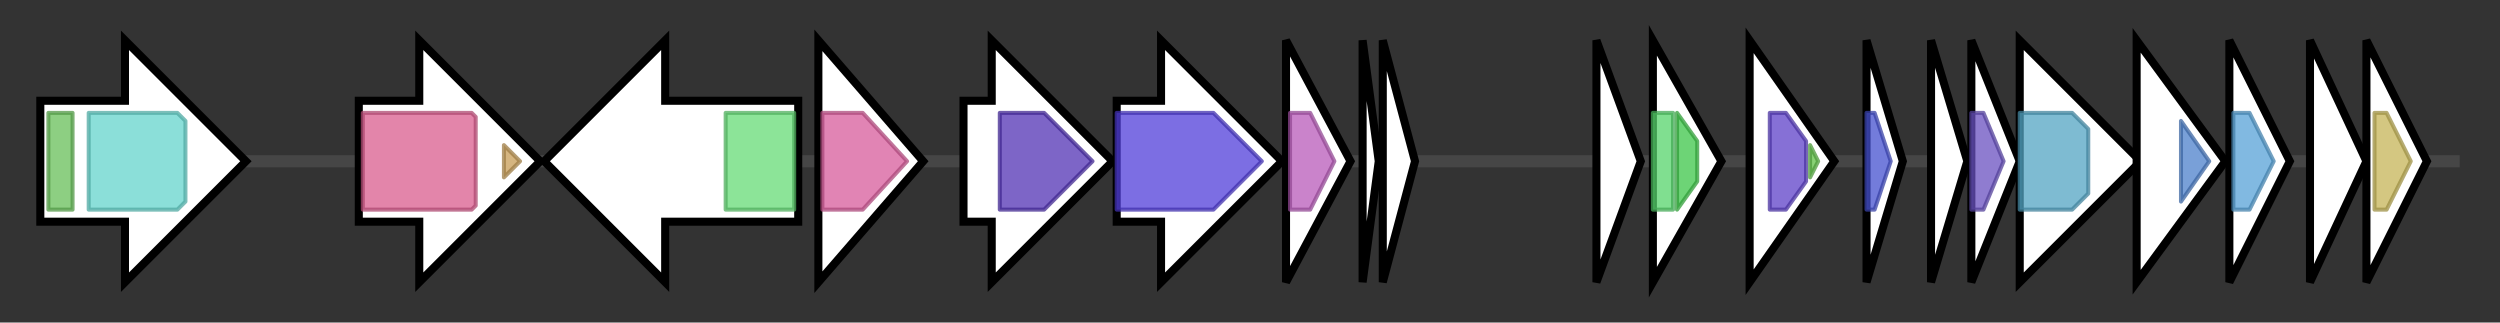 <svg version="1.1" baseProfile="full" xmlns="http://www.w3.org/2000/svg" width="620.133" height="80">
	<rect width="100%" height="100%" fill="#333333" stroke="none"/>
	<g>
		<line x1="10" y1="40.0" x2="610.133" y2="40.0" style="stroke:rgb(70,70,70); stroke-width:3 "/>
		<g>
			<title> (ctg20_1)</title>
			<polygon class=" (ctg20_1)" points="10,25 31,25 31,10 61,40 31,70 31,55 10,55" fill="rgb(255,255,255)" fill-opacity="1.0" stroke="rgb(0,0,0)" stroke-width="2"  />
			<g>
				<title>PP-binding (PF00550)
"Phosphopantetheine attachment site"</title>
				<rect class="PF00550" x="12" y="28" stroke-linejoin="round" width="6" height="24" fill="rgb(103,191,88)" stroke="rgb(82,152,70)" stroke-width="1" opacity="0.75" />
			</g>
			<g>
				<title>NAD_binding_4 (PF07993)
"Male sterility protein"</title>
				<polygon class="PF07993" points="22,28 44,28 46,30 46,50 44,52 22,52" stroke-linejoin="round" width="24" height="24" fill="rgb(100,212,204)" stroke="rgb(80,169,163)" stroke-width="1" opacity="0.75" />
			</g>
		</g>
		<g>
			<title> (ctg20_2)</title>
			<polygon class=" (ctg20_2)" points="89,25 104,25 104,10 134,40 104,70 104,55 89,55" fill="rgb(255,255,255)" fill-opacity="1.0" stroke="rgb(0,0,0)" stroke-width="2"  />
			<g>
				<title>Lyase_1 (PF00206)
"Lyase"</title>
				<polygon class="PF00206" points="90,28 117,28 118,29 118,51 117,52 90,52" stroke-linejoin="round" width="28" height="24" fill="rgb(217,92,141)" stroke="rgb(173,73,112)" stroke-width="1" opacity="0.75" />
			</g>
			<g>
				<title>ADSL_C (PF10397)
"Adenylosuccinate lyase C-terminus"</title>
				<polygon class="PF10397" points="125,36 129,40 125,44" stroke-linejoin="round" width="7" height="24" fill="rgb(198,156,85)" stroke="rgb(158,124,68)" stroke-width="1" opacity="0.75" />
			</g>
		</g>
		<g>
			<title> (ctg20_3)</title>
			<polygon class=" (ctg20_3)" points="198,25 165,25 165,10 135,40 165,70 165,55 198,55" fill="rgb(255,255,255)" fill-opacity="1.0" stroke="rgb(0,0,0)" stroke-width="2"  />
			<g>
				<title>NAD_binding_9 (PF13454)
"FAD-NAD(P)-binding"</title>
				<rect class="PF13454" x="180" y="28" stroke-linejoin="round" width="17" height="24" fill="rgb(102,219,118)" stroke="rgb(81,175,94)" stroke-width="1" opacity="0.75" />
			</g>
		</g>
		<g>
			<title> (ctg20_4)</title>
			<polygon class=" (ctg20_4)" points="203,10 229,40 203,70" fill="rgb(255,255,255)" fill-opacity="1.0" stroke="rgb(0,0,0)" stroke-width="2"  />
			<g>
				<title>PEP_mutase (PF13714)
"Phosphoenolpyruvate phosphomutase"</title>
				<polygon class="PF13714" points="204,28 214,28 225,40 214,52 204,52" stroke-linejoin="round" width="23" height="24" fill="rgb(215,91,155)" stroke="rgb(172,72,123)" stroke-width="1" opacity="0.75" />
			</g>
		</g>
		<g>
			<title> (ctg20_5)</title>
			<polygon class=" (ctg20_5)" points="239,25 246,25 246,10 276,40 246,70 246,55 239,55" fill="rgb(255,255,255)" fill-opacity="1.0" stroke="rgb(0,0,0)" stroke-width="2"  />
			<g>
				<title>ThiF (PF00899)
"ThiF family"</title>
				<polygon class="PF00899" points="248,28 259,28 271,40 259,52 248,52" stroke-linejoin="round" width="25" height="24" fill="rgb(82,50,180)" stroke="rgb(65,39,144)" stroke-width="1" opacity="0.75" />
			</g>
		</g>
		<g>
			<title> (ctg20_6)</title>
			<polygon class=" (ctg20_6)" points="277,25 288,25 288,10 318,40 288,70 288,55 277,55" fill="rgb(255,255,255)" fill-opacity="1.0" stroke="rgb(0,0,0)" stroke-width="2"  />
			<g>
				<title>MFS_3 (PF05977)
"Transmembrane secretion effector"</title>
				<polygon class="PF05977" points="277,28 301,28 313,40 301,52 277,52" stroke-linejoin="round" width="40" height="24" fill="rgb(80,62,217)" stroke="rgb(64,49,173)" stroke-width="1" opacity="0.75" />
			</g>
		</g>
		<g>
			<title> (ctg20_7)</title>
			<polygon class=" (ctg20_7)" points="319,10 335,40 319,70" fill="rgb(255,255,255)" fill-opacity="1.0" stroke="rgb(0,0,0)" stroke-width="2"  />
			<g>
				<title>DinB_2 (PF12867)
"DinB superfamily"</title>
				<polygon class="PF12867" points="320,28 325,28 331,40 325,52 320,52" stroke-linejoin="round" width="13" height="24" fill="rgb(184,90,185)" stroke="rgb(147,72,148)" stroke-width="1" opacity="0.75" />
			</g>
		</g>
		<g>
			<title> (ctg20_8)</title>
			<polygon class=" (ctg20_8)" points="338,10 342,40 338,70" fill="rgb(255,255,255)" fill-opacity="1.0" stroke="rgb(0,0,0)" stroke-width="2"  />
		</g>
		<g>
			<title> (ctg20_9)</title>
			<polygon class=" (ctg20_9)" points="343,10 351,40 343,70" fill="rgb(255,255,255)" fill-opacity="1.0" stroke="rgb(0,0,0)" stroke-width="2"  />
		</g>
		<g>
			<title> (ctg20_10)</title>
			<polygon class=" (ctg20_10)" points="396,10 407,40 396,70" fill="rgb(255,255,255)" fill-opacity="1.0" stroke="rgb(0,0,0)" stroke-width="2"  />
		</g>
		<g>
			<title> (ctg20_11)</title>
			<polygon class=" (ctg20_11)" points="410,10 427,40 410,70" fill="rgb(255,255,255)" fill-opacity="1.0" stroke="rgb(0,0,0)" stroke-width="2"  />
			<g>
				<title>HTH_Tnp_1 (PF01527)
"Transposase"</title>
				<rect class="PF01527" x="410" y="28" stroke-linejoin="round" width="5" height="24" fill="rgb(85,212,107)" stroke="rgb(68,169,85)" stroke-width="1" opacity="0.75" />
			</g>
			<g>
				<title>HTH_28 (PF13518)
"Helix-turn-helix domain"</title>
				<polygon class="PF13518" points="416,28 416,28 421,35 421,45 416,52 416,52" stroke-linejoin="round" width="5" height="24" fill="rgb(61,197,72)" stroke="rgb(48,157,57)" stroke-width="1" opacity="0.75" />
			</g>
		</g>
		<g>
			<title> (ctg20_12)</title>
			<polygon class=" (ctg20_12)" points="434,10 455,40 434,70" fill="rgb(255,255,255)" fill-opacity="1.0" stroke="rgb(0,0,0)" stroke-width="2"  />
			<g>
				<title>rve (PF00665)
"Integrase core domain"</title>
				<polygon class="PF00665" points="439,28 443,28 448,35 448,45 443,52 439,52" stroke-linejoin="round" width="9" height="24" fill="rgb(93,64,200)" stroke="rgb(74,51,160)" stroke-width="1" opacity="0.75" />
			</g>
			<g>
				<title>rve_2 (PF13333)
"Integrase core domain"</title>
				<polygon class="PF13333" points="449,36 451,40 449,44" stroke-linejoin="round" width="5" height="24" fill="rgb(97,193,73)" stroke="rgb(77,154,58)" stroke-width="1" opacity="0.75" />
			</g>
		</g>
		<g>
			<title> (ctg20_13)</title>
			<polygon class=" (ctg20_13)" points="463,10 472,40 463,70" fill="rgb(255,255,255)" fill-opacity="1.0" stroke="rgb(0,0,0)" stroke-width="2"  />
			<g>
				<title>WXG100 (PF06013)
"Proteins of 100 residues with WXG"</title>
				<polygon class="PF06013" points="463,28 465,28 469,40 465,52 463,52" stroke-linejoin="round" width="8" height="24" fill="rgb(69,81,207)" stroke="rgb(55,64,165)" stroke-width="1" opacity="0.75" />
			</g>
		</g>
		<g>
			<title> (ctg20_14)</title>
			<polygon class=" (ctg20_14)" points="479,10 488,40 479,70" fill="rgb(255,255,255)" fill-opacity="1.0" stroke="rgb(0,0,0)" stroke-width="2"  />
		</g>
		<g>
			<title> (ctg20_15)</title>
			<polygon class=" (ctg20_15)" points="489,10 501,40 489,70" fill="rgb(255,255,255)" fill-opacity="1.0" stroke="rgb(0,0,0)" stroke-width="2"  />
			<g>
				<title>DUF3958 (PF13125)
"Protein of unknown function (DUF3958)"</title>
				<polygon class="PF13125" points="489,28 492,28 497,40 492,52 489,52" stroke-linejoin="round" width="10" height="24" fill="rgb(105,80,192)" stroke="rgb(83,64,153)" stroke-width="1" opacity="0.75" />
			</g>
		</g>
		<g>
			<title> (ctg20_16)</title>
			<polygon class=" (ctg20_16)" points="501,25 501,25 501,10 531,40 501,70 501,55 501,55" fill="rgb(255,255,255)" fill-opacity="1.0" stroke="rgb(0,0,0)" stroke-width="2"  />
			<g>
				<title>LXG (PF04740)
"LXG domain of WXG superfamily"</title>
				<polygon class="PF04740" points="501,28 514,28 518,32 518,48 514,52 501,52" stroke-linejoin="round" width="17" height="24" fill="rgb(83,164,195)" stroke="rgb(66,131,156)" stroke-width="1" opacity="0.75" />
			</g>
		</g>
		<g>
			<title> (ctg20_17)</title>
			<polygon class=" (ctg20_17)" points="530,10 552,40 530,70" fill="rgb(255,255,255)" fill-opacity="1.0" stroke="rgb(0,0,0)" stroke-width="2"  />
			<g>
				<title>Colicin-DNase (PF12639)
"DNase/tRNase domain of colicin-like bacteriocin"</title>
				<polygon class="PF12639" points="541,30 548,40 541,50" stroke-linejoin="round" width="9" height="24" fill="rgb(77,128,202)" stroke="rgb(61,102,161)" stroke-width="1" opacity="0.75" />
			</g>
		</g>
		<g>
			<title> (ctg20_18)</title>
			<polygon class=" (ctg20_18)" points="553,10 568,40 553,70" fill="rgb(255,255,255)" fill-opacity="1.0" stroke="rgb(0,0,0)" stroke-width="2"  />
			<g>
				<title>SUKH_6 (PF14568)
"SMI1-KNR4 cell-wall"</title>
				<polygon class="PF14568" points="554,28 558,28 564,40 558,52 554,52" stroke-linejoin="round" width="12" height="24" fill="rgb(87,162,215)" stroke="rgb(69,129,172)" stroke-width="1" opacity="0.75" />
			</g>
		</g>
		<g>
			<title> (ctg20_19)</title>
			<polygon class=" (ctg20_19)" points="573,10 587,40 573,70" fill="rgb(255,255,255)" fill-opacity="1.0" stroke="rgb(0,0,0)" stroke-width="2"  />
		</g>
		<g>
			<title> (ctg20_20)</title>
			<polygon class=" (ctg20_20)" points="587,10 602,40 587,70" fill="rgb(255,255,255)" fill-opacity="1.0" stroke="rgb(0,0,0)" stroke-width="2"  />
			<g>
				<title>SMI1_KNR4 (PF09346)
"SMI1 / KNR4 family (SUKH-1)"</title>
				<polygon class="PF09346" points="589,28 592,28 598,40 592,52 589,52" stroke-linejoin="round" width="12" height="24" fill="rgb(197,180,87)" stroke="rgb(157,144,69)" stroke-width="1" opacity="0.75" />
			</g>
		</g>
	</g>
</svg>
